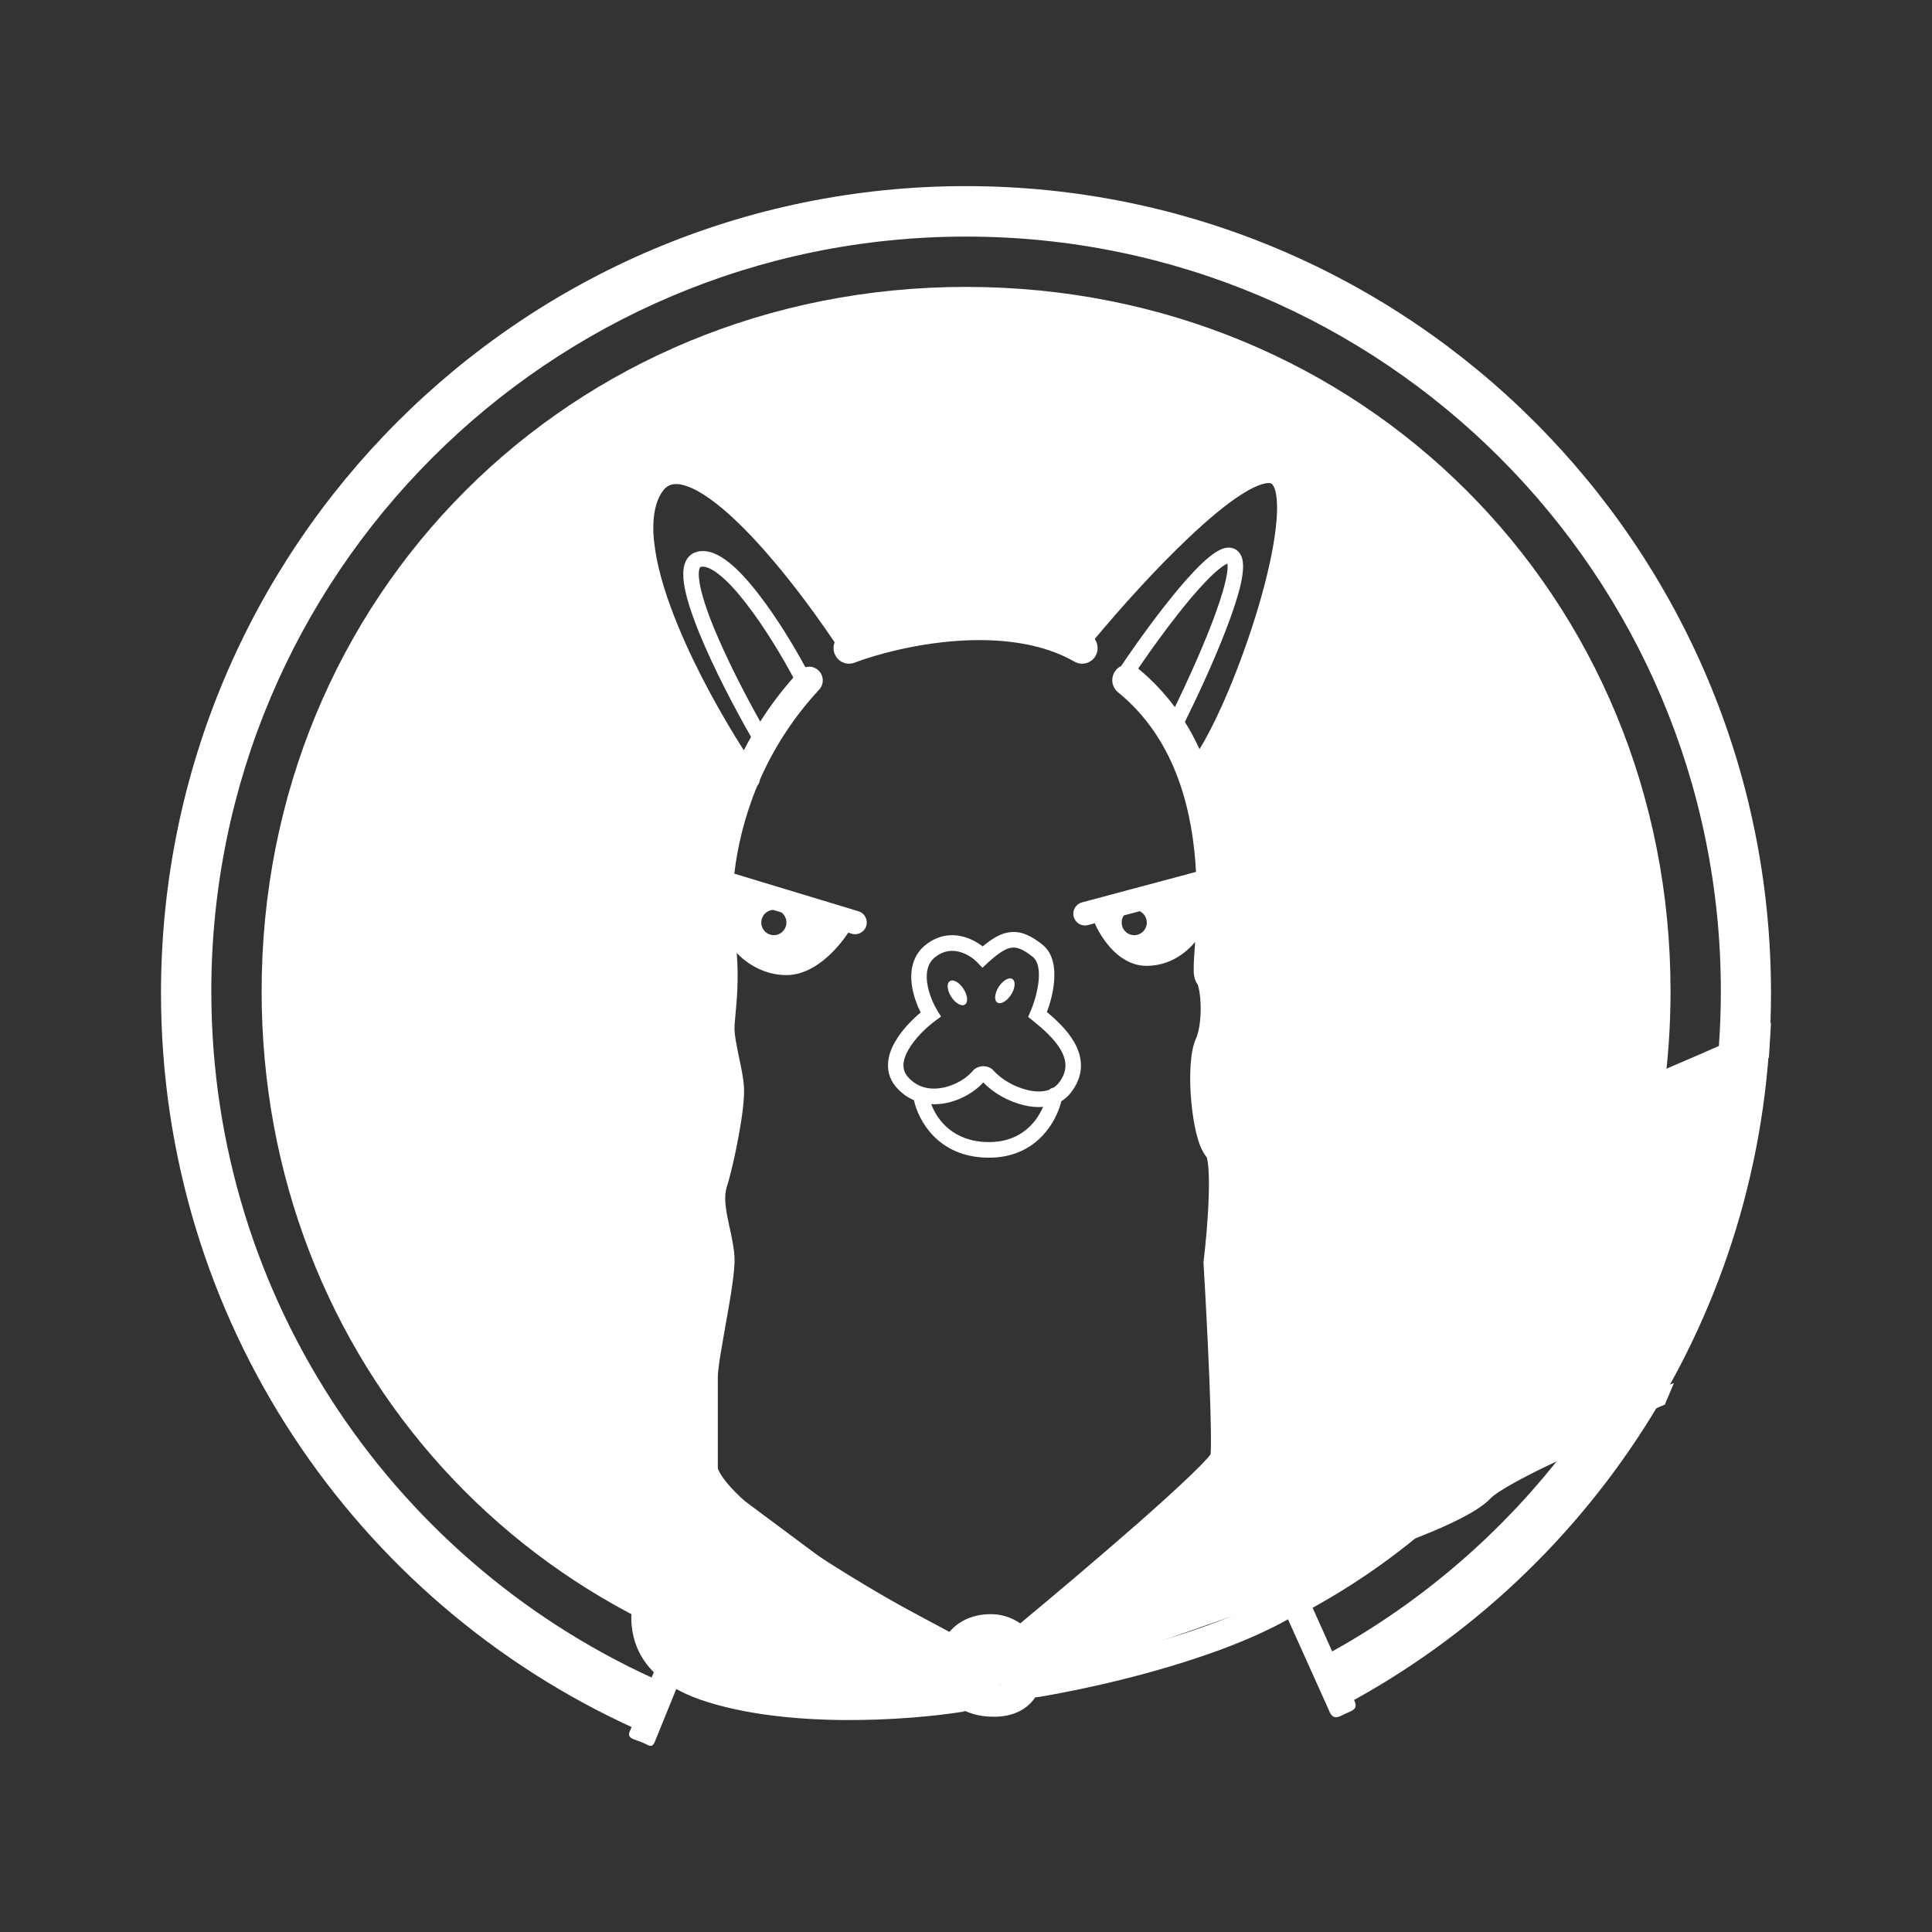 <svg width="24" height="24" viewBox="0 0 24 24" fill="none" xmlns="http://www.w3.org/2000/svg">
<rect x="0" y="0" width="24" height="24" fill="#333333" stroke="none"/>
<path fill-rule="evenodd" clip-rule="evenodd" d="M16.684 21.192C19.847 19.508 22 16.174 22 12.335C22 6.8 17.523 2.312 12 2.312C6.477 2.312 2 6.8 2 12.335C2 16.403 4.419 19.905 7.894 21.476L8.144 21.06L8.267 20.916C4.947 19.474 2.625 16.165 2.625 12.314C2.625 7.137 6.823 2.939 12.001 2.939C17.179 2.939 21.377 7.137 21.377 12.314C21.377 15.889 19.376 18.997 16.433 20.578L16.66 21.06L16.684 21.192ZM16.179 20.041C18.926 18.584 20.752 15.707 20.752 12.314C20.752 7.398 16.918 3.564 12.001 3.564C7.084 3.564 3.25 7.398 3.25 12.314C3.25 16.927 6.626 20.587 11.104 21.021L12.198 20.979L13.433 20.733L15.798 19.904L16.054 19.776L16.179 20.041ZM10.518 19.589L11.909 20.334L12.214 20.143L12.662 20.258L13.987 19.322L15.188 18.089V14.439L15.026 13.427L15.103 12.567L15.026 11.373L14.941 9.672V9.424L15.455 8.354L15.884 7.379L16.065 6.175L15.799 5.812L15.046 6.175L13.863 7.484L13.492 8.019L12.863 7.799H11.633L10.613 8.019L9.669 6.787L8.811 6.022L8.239 5.917L7.934 6.405L8.134 7.484L9.088 9.328L9.316 9.557L8.992 10.713L8.925 12.844L9.088 13.761L8.925 14.64V15.49L8.849 16.79L8.716 17.764L8.849 18.347L10.518 19.589Z" fill="white"/>
<path fill-rule="evenodd" clip-rule="evenodd" d="M18.25 18.562L20.125 17.625L21.329 15.394L21.662 13.518V13.084L20.275 13.67L19.297 16.868L18.25 18.562ZM8.113 19.838L8.273 20.714L9.21 21.048L11.327 21.143L10.239 20.333L8.113 19.838Z" fill="white"/>
<path fill-rule="evenodd" clip-rule="evenodd" d="M13.349 7.787C12.88 7.578 12.339 7.54 11.852 7.575C11.37 7.61 10.922 7.718 10.611 7.822C10.287 7.338 9.814 6.711 9.356 6.273C9.11 6.037 8.854 5.84 8.618 5.761C8.497 5.72 8.37 5.706 8.249 5.744C8.125 5.784 8.027 5.872 7.955 5.997C7.818 6.239 7.804 6.549 7.852 6.869C7.901 7.193 8.016 7.549 8.162 7.901C8.428 8.543 8.803 9.19 9.096 9.631C8.747 10.471 8.727 11.255 8.79 11.647C8.851 12.026 8.825 12.3 8.804 12.519C8.795 12.611 8.788 12.694 8.788 12.77C8.788 12.896 8.818 13.045 8.845 13.173L8.85 13.2C8.877 13.327 8.9 13.438 8.906 13.529C8.912 13.616 8.887 13.819 8.844 14.054C8.802 14.283 8.748 14.514 8.706 14.647C8.648 14.833 8.675 15.031 8.707 15.194C8.718 15.249 8.729 15.301 8.74 15.348C8.763 15.456 8.783 15.546 8.788 15.633C8.79 15.686 8.782 15.783 8.763 15.916C8.745 16.044 8.719 16.194 8.692 16.345L8.677 16.428C8.655 16.55 8.634 16.672 8.617 16.778C8.596 16.905 8.58 17.024 8.58 17.104V17.957C8.331 18.078 8.154 18.22 8.042 18.381C7.918 18.56 7.882 18.752 7.906 18.934C7.926 19.09 7.99 19.237 8.072 19.366C7.938 19.579 7.819 19.879 7.846 20.189C7.863 20.371 7.929 20.554 8.069 20.717C8.086 20.736 8.103 20.755 8.122 20.773L7.822 21.511C7.793 21.58 7.847 21.598 7.914 21.621C7.931 21.627 7.948 21.633 7.966 21.64C7.984 21.647 8.001 21.655 8.016 21.663C8.071 21.691 8.105 21.708 8.133 21.64L8.401 20.981C8.486 21.029 8.582 21.072 8.689 21.11C9.229 21.299 9.888 21.362 10.483 21.367C11.081 21.371 11.628 21.317 11.953 21.265C11.966 21.263 11.978 21.259 11.99 21.255C12.089 21.299 12.207 21.326 12.346 21.326C12.591 21.326 12.761 21.232 12.861 21.084C12.872 21.085 12.883 21.084 12.894 21.082C13.472 20.987 14.357 20.788 15.138 20.502C15.447 20.388 15.743 20.26 16 20.116L16.508 21.245C16.553 21.369 16.621 21.335 16.693 21.298C16.704 21.293 16.716 21.287 16.727 21.282L16.747 21.273C16.822 21.24 16.874 21.217 16.814 21.105L16.289 19.935C16.509 19.779 16.692 19.598 16.788 19.388C17.032 19.311 17.337 19.207 17.623 19.094C17.809 19.021 17.991 18.942 18.143 18.864C18.29 18.789 18.431 18.704 18.518 18.612C18.557 18.571 18.665 18.498 18.843 18.401C19.013 18.308 19.226 18.204 19.454 18.1C19.675 17.999 19.893 17.873 20.097 17.755C20.313 17.63 20.512 17.515 20.681 17.449L20.794 17.181C20.683 17.224 20.531 17.278 20.36 17.338C20.019 17.459 19.604 17.605 19.295 17.747C19.063 17.853 18.841 17.961 18.66 18.059C18.487 18.154 18.327 18.252 18.24 18.344C18.202 18.384 18.112 18.445 17.969 18.518C17.832 18.588 17.663 18.662 17.483 18.733C17.245 18.826 16.993 18.914 16.777 18.985C16.701 18.772 16.534 18.522 16.21 18.368C16.255 18.189 16.27 17.951 16.116 17.769C15.976 17.603 15.774 17.546 15.604 17.532C15.542 17.527 15.48 17.528 15.422 17.532C15.418 17.402 15.414 17.258 15.408 17.109C15.397 16.853 15.384 16.578 15.371 16.322C15.697 16.073 16.163 15.747 16.652 15.445C17.205 15.103 17.77 14.803 18.188 14.678C19.089 14.409 21.084 13.54 21.974 13.137L22 12.706C21.103 13.112 18.95 14.046 18.078 14.306C17.609 14.446 17.008 14.769 16.451 15.114C16.047 15.363 15.658 15.63 15.346 15.858L15.336 15.693C15.361 15.479 15.391 15.157 15.4 14.87C15.405 14.722 15.404 14.578 15.393 14.46C15.388 14.401 15.38 14.343 15.366 14.291C15.355 14.246 15.333 14.178 15.284 14.126L15.285 14.127C15.283 14.124 15.277 14.114 15.268 14.093C15.257 14.065 15.245 14.026 15.233 13.978C15.21 13.882 15.191 13.761 15.181 13.634C15.17 13.507 15.167 13.38 15.173 13.273C15.179 13.158 15.195 13.089 15.207 13.063C15.28 12.902 15.303 12.681 15.3 12.499C15.299 12.405 15.29 12.312 15.275 12.23C15.264 12.172 15.246 12.102 15.213 12.041C15.213 12.027 15.213 12.007 15.214 11.979C15.217 11.934 15.22 11.879 15.224 11.814C15.227 11.771 15.23 11.723 15.233 11.671C15.249 11.412 15.263 11.06 15.232 10.672C15.207 10.345 15.148 9.986 15.029 9.631C15.162 9.459 15.307 9.187 15.446 8.878C15.61 8.513 15.772 8.078 15.899 7.654C16.026 7.232 16.121 6.813 16.146 6.481C16.159 6.316 16.155 6.162 16.125 6.037C16.094 5.914 16.029 5.788 15.895 5.734C15.794 5.694 15.686 5.707 15.589 5.737C15.489 5.768 15.384 5.823 15.277 5.891C15.062 6.027 14.819 6.231 14.576 6.46C14.131 6.88 13.669 7.4 13.349 7.787ZM9.158 6.483C9.592 6.9 10.05 7.505 10.368 7.979C10.351 8.022 10.349 8.072 10.367 8.119C10.405 8.22 10.516 8.27 10.615 8.232C10.89 8.128 11.364 8 11.88 7.962C12.399 7.925 12.933 7.981 13.347 8.219C13.44 8.272 13.557 8.24 13.61 8.147C13.648 8.079 13.641 7.998 13.599 7.938C13.912 7.562 14.352 7.07 14.774 6.672C15.011 6.448 15.238 6.258 15.43 6.137C15.526 6.076 15.608 6.036 15.674 6.016C15.741 5.995 15.775 6 15.789 6.005C15.797 6.008 15.824 6.024 15.845 6.107C15.864 6.188 15.87 6.307 15.858 6.459C15.835 6.76 15.747 7.156 15.623 7.57C15.499 7.982 15.341 8.405 15.183 8.758C15.084 8.979 14.987 9.167 14.901 9.306C14.848 9.192 14.788 9.078 14.719 8.968C14.874 8.656 15.072 8.229 15.221 7.845C15.305 7.63 15.374 7.425 15.412 7.261C15.43 7.179 15.442 7.102 15.442 7.038C15.443 6.978 15.433 6.904 15.384 6.853C15.325 6.792 15.248 6.796 15.192 6.815C15.137 6.834 15.08 6.872 15.025 6.916C14.913 7.006 14.781 7.147 14.647 7.306C14.392 7.609 14.115 7.994 13.927 8.274C13.902 8.286 13.879 8.303 13.86 8.327C13.793 8.41 13.806 8.533 13.889 8.6C14.568 9.153 14.791 9.975 14.849 10.703C14.852 10.746 14.855 10.789 14.857 10.831L13.44 11.21C13.363 11.231 13.317 11.311 13.338 11.388C13.358 11.466 13.437 11.512 13.514 11.492L13.599 11.469C13.697 11.687 13.916 11.998 14.243 11.998C14.528 11.998 14.732 11.839 14.846 11.701L14.841 11.78C14.836 11.85 14.832 11.913 14.83 11.963C14.829 12.003 14.828 12.043 14.829 12.077C14.83 12.094 14.832 12.115 14.837 12.136C14.84 12.153 14.85 12.193 14.878 12.23C14.877 12.228 14.877 12.229 14.878 12.23C14.881 12.237 14.889 12.26 14.897 12.304C14.907 12.358 14.914 12.428 14.915 12.505C14.918 12.665 14.895 12.817 14.857 12.901C14.813 12.997 14.796 13.129 14.789 13.251C14.781 13.38 14.785 13.526 14.797 13.667C14.809 13.808 14.83 13.95 14.859 14.07C14.874 14.13 14.891 14.189 14.912 14.24C14.93 14.284 14.955 14.334 14.991 14.377C14.992 14.38 14.993 14.383 14.994 14.388C15 14.412 15.006 14.447 15.01 14.495C15.018 14.591 15.02 14.717 15.015 14.857C15.007 15.138 14.977 15.457 14.952 15.664L14.95 15.681L14.951 15.699C14.973 16.067 15.003 16.631 15.023 17.125C15.033 17.372 15.04 17.6 15.042 17.777C15.043 17.865 15.043 17.939 15.042 17.996C15.041 18.024 15.04 18.047 15.039 18.064L15.038 18.067C15.029 18.079 15.015 18.096 14.995 18.119C14.949 18.17 14.883 18.238 14.797 18.32C14.627 18.484 14.394 18.695 14.135 18.923C13.65 19.348 13.081 19.829 12.674 20.166C12.569 20.094 12.436 20.046 12.282 20.052C12.058 20.06 11.898 20.148 11.791 20.276C11.315 20.027 10.668 19.66 10.101 19.286C9.785 19.076 9.498 18.866 9.281 18.674C9.173 18.578 9.085 18.489 9.021 18.41C8.965 18.34 8.932 18.284 8.917 18.243V17.104C8.917 17.056 8.928 16.963 8.949 16.832C8.966 16.729 8.987 16.612 9.008 16.489L9.023 16.405C9.05 16.254 9.077 16.099 9.096 15.964C9.115 15.832 9.129 15.705 9.124 15.615C9.118 15.498 9.089 15.365 9.063 15.246C9.054 15.204 9.045 15.165 9.038 15.128C9.007 14.97 8.997 14.847 9.027 14.749C9.075 14.598 9.132 14.351 9.175 14.116C9.217 13.888 9.251 13.643 9.242 13.506C9.235 13.39 9.206 13.255 9.181 13.136L9.174 13.103C9.146 12.966 9.124 12.854 9.124 12.77C9.124 12.731 9.13 12.675 9.136 12.604C9.153 12.427 9.178 12.159 9.152 11.839C9.278 11.969 9.491 12.113 9.771 12.113C10.109 12.113 10.396 11.8 10.537 11.586L10.581 11.599C10.657 11.622 10.738 11.579 10.761 11.502C10.784 11.425 10.741 11.343 10.664 11.32L9.122 10.853C9.159 10.532 9.244 10.156 9.406 9.764C9.425 9.742 9.437 9.714 9.44 9.686C9.604 9.312 9.841 8.928 10.175 8.568C10.239 8.499 10.235 8.392 10.167 8.328C10.122 8.285 10.06 8.272 10.005 8.289C9.863 8.026 9.651 7.675 9.429 7.388C9.307 7.229 9.179 7.085 9.054 6.986C8.936 6.892 8.794 6.818 8.657 6.855C8.572 6.878 8.523 6.942 8.502 7.016C8.483 7.085 8.485 7.168 8.497 7.252C8.522 7.421 8.595 7.639 8.688 7.867C8.866 8.303 9.129 8.804 9.33 9.154C9.298 9.21 9.268 9.265 9.24 9.321C8.972 8.901 8.657 8.341 8.428 7.788C8.287 7.448 8.181 7.117 8.138 6.826C8.093 6.531 8.116 6.3 8.206 6.142C8.248 6.067 8.293 6.035 8.335 6.022C8.38 6.008 8.442 6.009 8.526 6.037C8.7 6.095 8.918 6.253 9.158 6.483ZM13.96 11.372L14.159 11.319C14.21 11.345 14.246 11.398 14.246 11.46C14.246 11.547 14.176 11.617 14.09 11.617C14.003 11.617 13.934 11.547 13.934 11.46C13.934 11.427 13.943 11.397 13.96 11.372ZM9.457 11.46C9.457 11.376 9.522 11.308 9.603 11.303L9.707 11.334C9.745 11.363 9.769 11.408 9.769 11.46C9.769 11.547 9.699 11.617 9.613 11.617C9.527 11.617 9.457 11.547 9.457 11.46ZM14.139 8.305C14.317 8.452 14.468 8.614 14.595 8.785C14.739 8.488 14.91 8.113 15.042 7.774C15.124 7.562 15.19 7.368 15.224 7.217C15.242 7.141 15.25 7.081 15.25 7.037C15.25 7.021 15.249 7.009 15.248 7.001C15.225 7.01 15.19 7.031 15.145 7.068C15.048 7.145 14.926 7.274 14.793 7.431C14.567 7.7 14.321 8.038 14.139 8.305ZM15.426 18.007C15.428 17.968 15.428 17.922 15.428 17.872C15.475 17.868 15.527 17.867 15.578 17.871C15.703 17.881 15.801 17.92 15.86 17.99C15.906 18.043 15.921 18.14 15.883 18.285C15.848 18.424 15.775 18.563 15.72 18.645C15.668 18.723 15.688 18.828 15.765 18.881C15.842 18.933 15.946 18.913 15.998 18.835C16.026 18.794 16.057 18.743 16.087 18.685C16.386 18.838 16.477 19.099 16.491 19.227C16.427 19.383 16.267 19.548 16.012 19.713C15.747 19.886 15.402 20.044 15.023 20.183C14.323 20.439 13.532 20.624 12.971 20.724C12.972 20.705 12.973 20.688 12.973 20.673C12.974 20.602 12.956 20.529 12.925 20.46C13.332 20.122 13.902 19.642 14.387 19.215C14.648 18.986 14.887 18.771 15.063 18.601C15.151 18.516 15.226 18.44 15.281 18.378C15.309 18.347 15.334 18.317 15.354 18.288C15.37 18.267 15.4 18.224 15.412 18.171C15.422 18.127 15.425 18.064 15.426 18.007ZM8.706 7.042C8.749 7.031 8.823 7.05 8.935 7.139C9.042 7.223 9.159 7.353 9.277 7.507C9.501 7.797 9.717 8.158 9.855 8.417C9.698 8.596 9.561 8.779 9.444 8.964C9.254 8.627 9.025 8.181 8.866 7.794C8.774 7.568 8.709 7.369 8.688 7.223C8.677 7.149 8.679 7.099 8.687 7.07C8.694 7.046 8.701 7.044 8.706 7.042ZM8.182 20.159C8.167 19.985 8.221 19.802 8.3 19.647C8.339 19.686 8.378 19.72 8.414 19.75C8.487 19.81 8.593 19.799 8.651 19.726C8.71 19.653 8.699 19.546 8.627 19.487C8.449 19.341 8.269 19.112 8.24 18.89C8.226 18.786 8.245 18.681 8.318 18.576C8.371 18.499 8.458 18.417 8.592 18.335C8.624 18.435 8.686 18.533 8.76 18.624C8.84 18.723 8.942 18.826 9.059 18.929C9.292 19.136 9.594 19.356 9.917 19.569C10.497 19.954 11.158 20.327 11.642 20.581C11.63 20.628 11.623 20.671 11.617 20.707L11.613 20.731L11.616 20.755C11.621 20.816 11.641 20.888 11.678 20.96C11.368 20.998 10.942 21.03 10.486 21.027C9.905 21.023 9.289 20.961 8.8 20.789C8.67 20.743 8.566 20.69 8.484 20.635C8.467 20.597 8.436 20.566 8.395 20.549C8.385 20.545 8.376 20.542 8.366 20.54C8.351 20.525 8.337 20.51 8.324 20.494C8.234 20.39 8.192 20.275 8.182 20.159ZM12.297 20.439C12.381 20.436 12.455 20.473 12.511 20.531C12.539 20.56 12.56 20.591 12.573 20.619C12.58 20.633 12.584 20.645 12.586 20.654L12.587 20.658L12.588 20.661L12.588 20.663L12.588 20.666C12.587 20.739 12.578 20.809 12.548 20.858C12.53 20.889 12.489 20.938 12.346 20.938C12.191 20.938 12.11 20.888 12.066 20.845C12.028 20.807 12.009 20.765 12.002 20.736C12.015 20.662 12.037 20.593 12.075 20.54C12.109 20.492 12.167 20.444 12.297 20.439ZM12.546 11.58C12.689 11.563 12.816 11.628 12.95 11.735C13.092 11.849 13.109 12.045 13.093 12.204C13.081 12.337 13.043 12.47 13.005 12.572C13.121 12.668 13.26 12.798 13.346 12.949C13.397 13.039 13.431 13.142 13.428 13.253C13.424 13.365 13.381 13.477 13.293 13.585C13.261 13.624 13.224 13.655 13.184 13.68C13.153 13.806 13.082 13.967 12.955 14.103C12.805 14.264 12.58 14.388 12.261 14.381C11.656 14.369 11.411 13.927 11.353 13.667C11.282 13.637 11.214 13.591 11.152 13.526C11.066 13.437 11.029 13.333 11.031 13.227C11.033 13.124 11.07 13.025 11.121 12.938C11.203 12.796 11.329 12.667 11.437 12.577C11.389 12.482 11.343 12.358 11.326 12.229C11.305 12.061 11.333 11.866 11.503 11.734C11.662 11.61 11.828 11.599 11.968 11.636C12.063 11.662 12.146 11.709 12.208 11.757C12.323 11.659 12.431 11.593 12.546 11.58ZM12.815 13.97C12.88 13.901 12.926 13.823 12.958 13.75C12.879 13.757 12.798 13.748 12.722 13.73C12.531 13.686 12.339 13.578 12.215 13.446C12.113 13.561 11.941 13.664 11.755 13.702C11.695 13.714 11.631 13.72 11.568 13.716C11.643 13.917 11.844 14.179 12.265 14.187C12.526 14.193 12.7 14.093 12.815 13.97ZM12.765 13.541C12.869 13.566 12.961 13.564 13.034 13.538C13.049 13.523 13.068 13.514 13.089 13.511C13.11 13.497 13.129 13.48 13.145 13.461C13.21 13.382 13.233 13.31 13.235 13.246C13.238 13.181 13.217 13.114 13.179 13.045C13.099 12.905 12.954 12.778 12.83 12.679L12.772 12.632L12.801 12.564C12.841 12.473 12.888 12.325 12.902 12.185C12.916 12.038 12.89 11.935 12.83 11.887C12.709 11.79 12.634 11.765 12.569 11.772C12.498 11.781 12.411 11.831 12.273 11.958L12.204 12.022L12.139 11.954C12.096 11.909 12.015 11.849 11.919 11.824C11.828 11.8 11.725 11.806 11.62 11.887C11.526 11.961 11.5 12.072 11.517 12.204C11.534 12.337 11.594 12.47 11.643 12.552L11.69 12.628L11.618 12.681C11.511 12.76 11.369 12.894 11.287 13.036C11.246 13.106 11.224 13.172 11.223 13.23C11.222 13.285 11.24 13.339 11.29 13.391C11.41 13.517 11.565 13.542 11.717 13.511C11.872 13.48 12.011 13.39 12.081 13.306C12.115 13.264 12.165 13.247 12.207 13.245C12.248 13.243 12.303 13.255 12.341 13.298C12.436 13.405 12.6 13.503 12.765 13.541ZM11.969 12.284C12.021 12.364 12.029 12.452 11.987 12.479C11.945 12.507 11.869 12.464 11.817 12.383C11.765 12.303 11.757 12.215 11.799 12.188C11.841 12.16 11.917 12.203 11.969 12.284ZM12.389 12.454C12.347 12.427 12.355 12.339 12.407 12.258C12.459 12.178 12.535 12.135 12.577 12.162C12.619 12.19 12.611 12.277 12.559 12.358C12.507 12.438 12.431 12.481 12.389 12.454Z" fill="white"/>
</svg>
